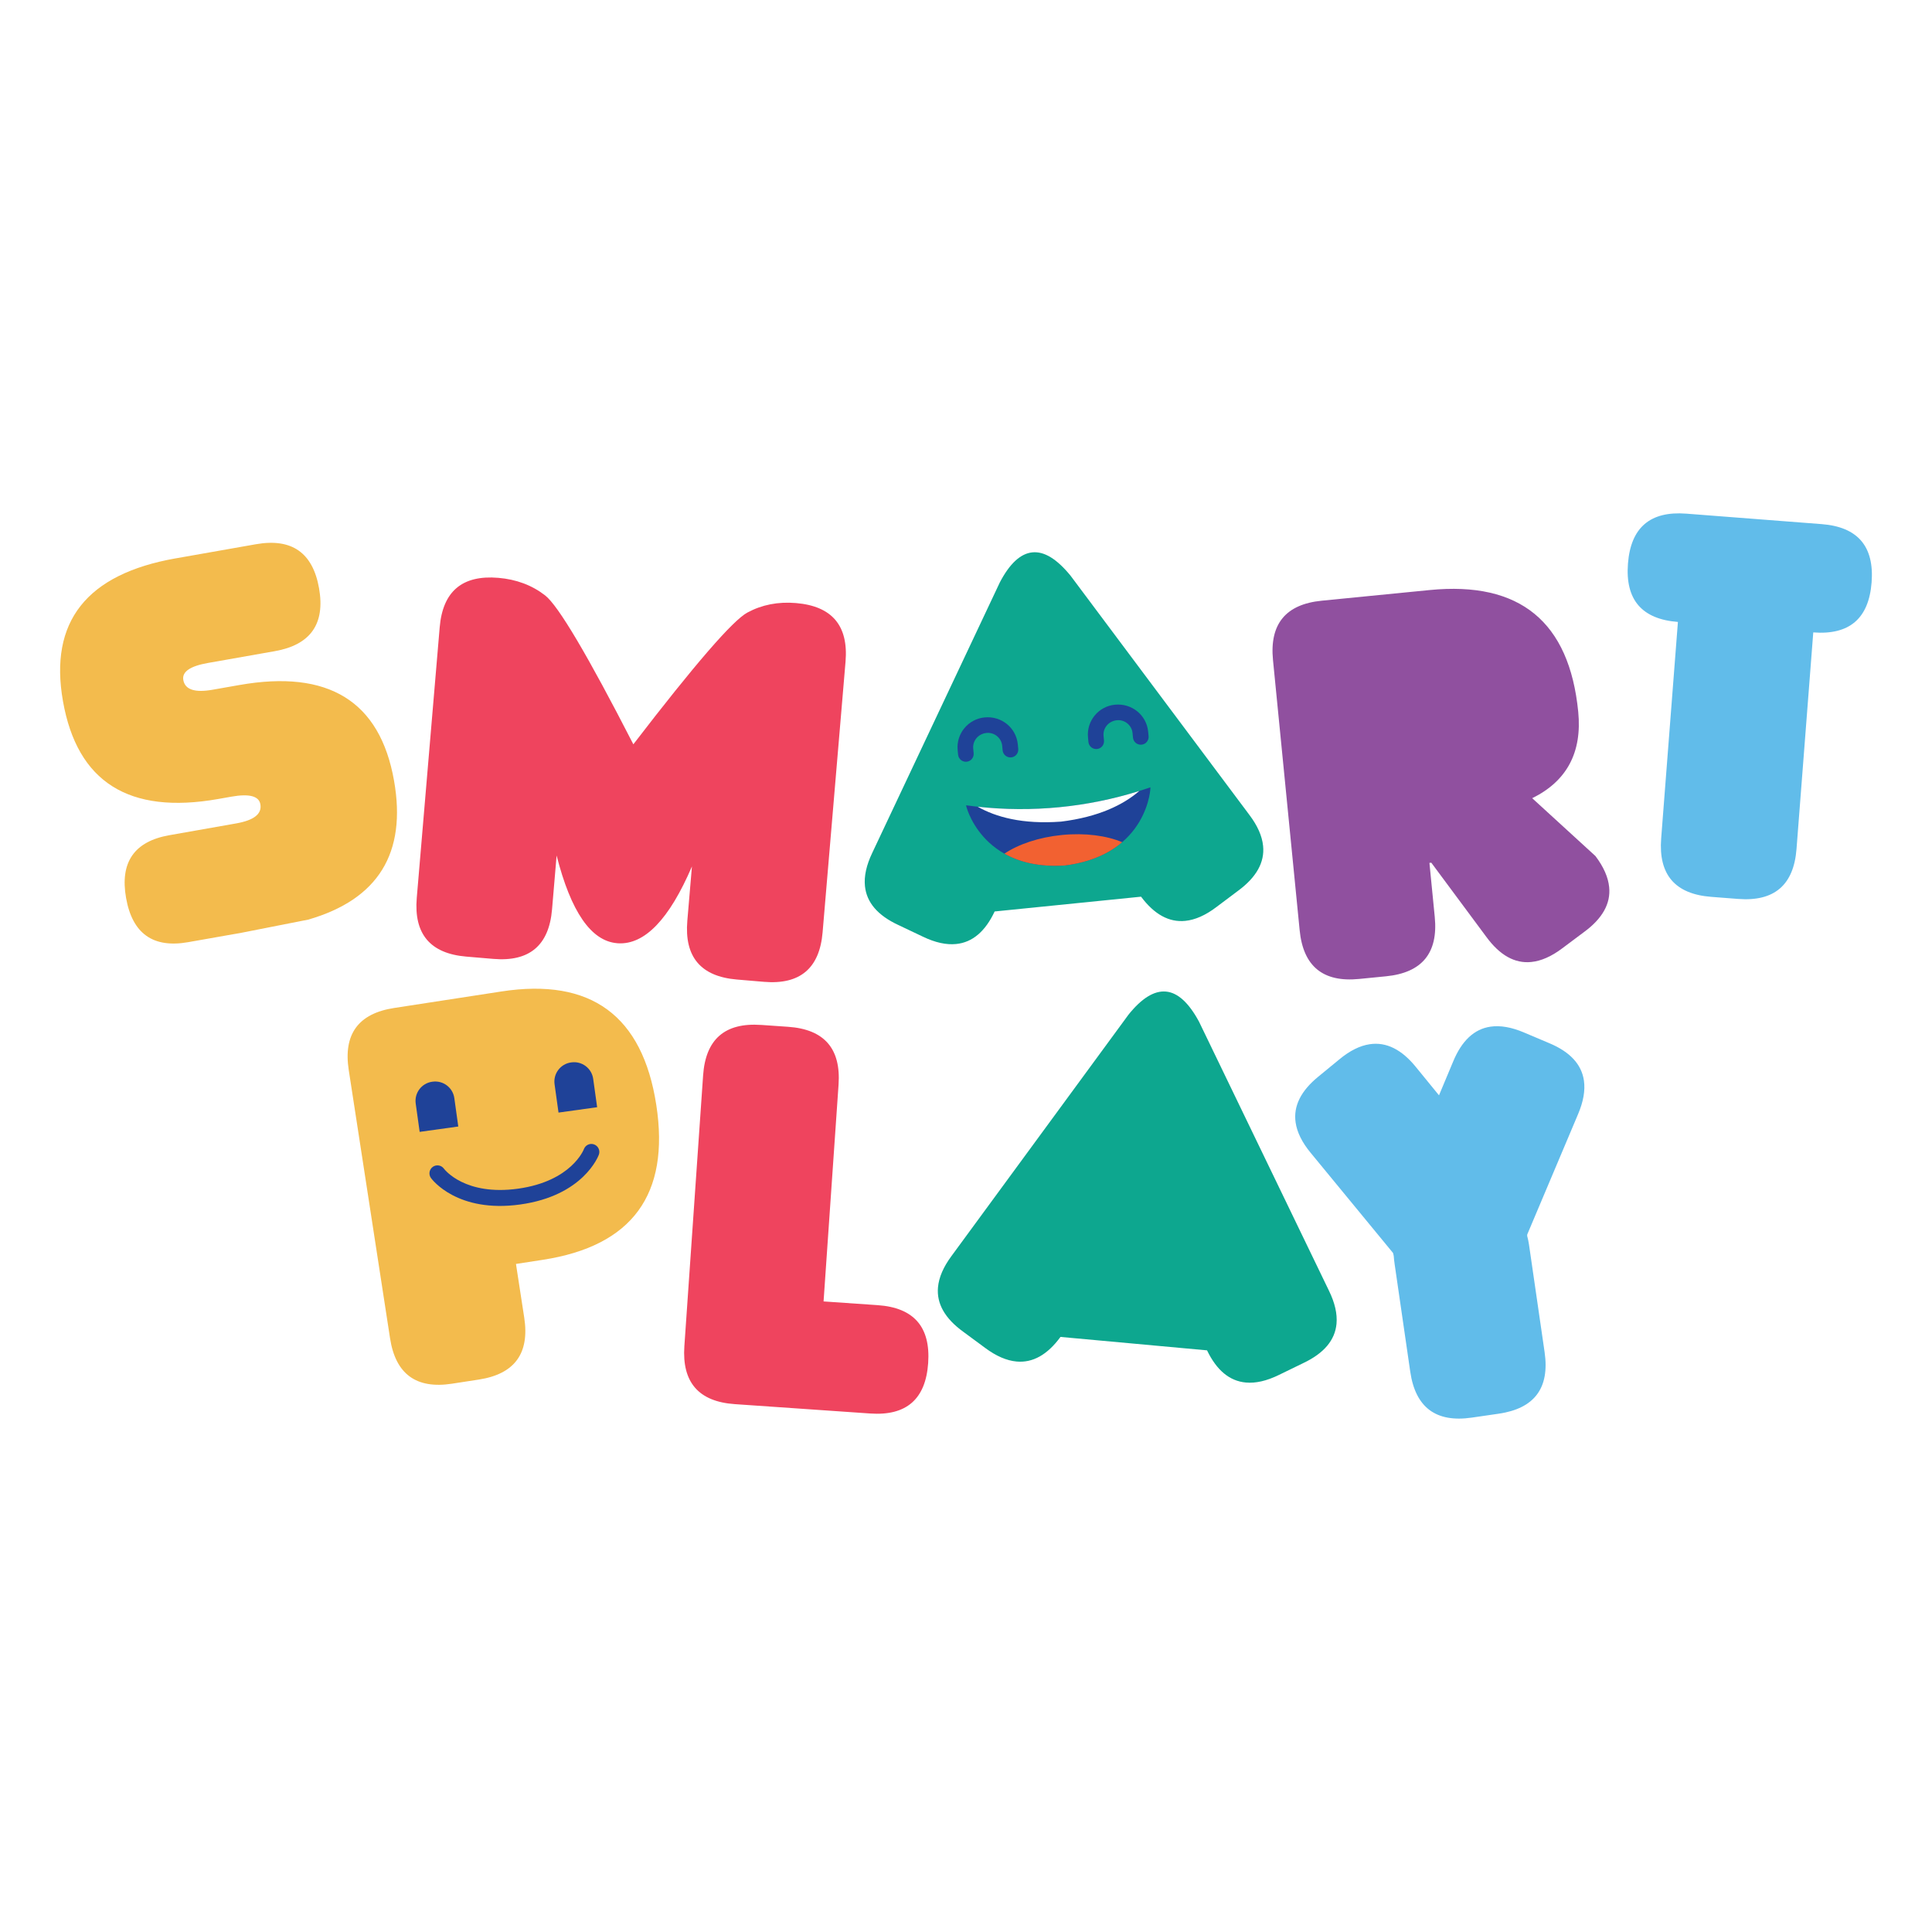 <svg viewBox="0 -195.62 841.89 841.89" xmlns="http://www.w3.org/2000/svg" xmlns:xlink="http://www.w3.org/1999/xlink"><filter id="a" filterUnits="userSpaceOnUse" height="507.54" width="507.54" x="167.17" y="-28.45"><feOffset dx="3" dy="7"/><feGaussianBlur result="c" stdDeviation="7"/><feFlood flood-color="#010101" flood-opacity=".2"/><feComposite in2="c" operator="in"/><feComposite in="SourceGraphic"/></filter><rect fill="none" filter="url(#a)" height="507.54" rx="11" width="507.54" x="167.17" y="-28.45"/><path d="m76.54 47.7 34.96-6.16c15.61-2.75 24.79 3.64 27.53 19.17 2.74 15.54-3.7 24.68-19.31 27.43l-29.13 5.14c-7.77 1.37-11.34 3.84-10.71 7.42.74 4.19 4.99 5.61 12.76 4.24l11.65-2.05c38.84-6.85 61.31 7.05 67.42 41.69 5.56 31.54-6.9 51.72-37.38 60.53l-29.03 5.72-23.3 4.11c-15.3 2.7-24.32-3.72-27.06-19.26-2.74-15.53 3.54-24.65 18.85-27.35l29.13-5.14c7.77-1.37 11.28-4.15 10.54-8.35-.63-3.57-4.83-4.68-12.6-3.31l-5.83 1.03c-38.84 6.85-61.37-7.36-67.59-42.63-6.11-34.64 10.26-55.39 49.1-62.24z" fill="#f3bb4d"/><path d="m242.55 177.19-1.99 23.46c-1.33 15.72-9.86 22.91-25.58 21.58l-11.79-1c-15.72-1.33-22.91-9.86-21.58-25.58l9.99-117.89c1.33-15.72 9.86-22.91 25.58-21.58 7.86.67 14.65 3.22 20.37 7.66s18.53 26.07 38.44 64.88c26.78-34.86 43.34-53.99 49.69-57.41 6.34-3.42 13.41-4.8 21.19-4.14 15.72 1.33 22.91 9.86 21.58 25.58l-9.99 117.89c-1.33 15.72-9.86 22.91-25.58 21.58l-11.79-1c-15.72-1.33-22.91-9.86-21.58-25.58l2.01-23.7c-9.86 22.99-20.58 34.16-32.17 33.49l-.47-.04c-11.32-.96-20.1-13.7-26.33-38.21z" fill="#ef445e"/><path d="m435.62 58.29c4.32-8.29 9.06-12.69 14.24-13.21s10.64 2.85 16.6 10.1l77.95 104.27c3.57 4.72 5.57 9.23 6 13.54.72 7.14-2.9 13.65-10.87 19.53l-9.51 7.14c-4.71 3.57-9.23 5.57-13.54 6-7.06.71-13.48-2.8-19.26-10.54l-63.8 6.44c-4.11 8.74-9.7 13.47-16.76 14.18-4.32.44-9.14-.62-14.47-3.18l-10.74-5.1c-8.98-4.17-13.83-9.82-14.55-16.96-.44-4.31.63-9.14 3.18-14.47l55.54-117.74z" fill="#0da78f"/><path d="m623.72 180.31-.83.08 2.32 23.55c1.55 15.7-5.53 24.32-21.22 25.87l-11.77 1.16c-15.7 1.55-24.33-5.52-25.88-21.22l-11.62-117.74c-1.55-15.7 5.53-24.32 21.23-25.87l47.1-4.65c39.25-3.87 60.81 13.81 64.68 53.06 1.74 17.66-4.94 30.21-20.06 37.65l27.57 25.22c3.56 4.72 5.55 9.24 5.97 13.56.71 7.14-2.93 13.65-10.91 19.51l-9.52 7.12c-4.72 3.56-9.24 5.55-13.56 5.97-7.14.71-13.65-2.93-19.51-10.91l-24-32.35z" fill="#90509f"/><path d="m790.15 79.96-7.3 94.37c-1.22 15.73-9.69 22.98-25.42 21.77l-11.79-.91c-15.73-1.22-22.98-9.69-21.77-25.42l7.3-94.37c-15.73-1.22-22.99-9.69-21.77-25.42s9.69-22.98 25.42-21.77l58.98 4.56c15.73 1.22 22.98 9.69 21.77 25.42-1.22 15.73-9.69 22.98-25.42 21.77z" fill="#61bcea"/><path d="m421.01 155.3c-.4-.75 6.25 28.69 43.07 26.22 36.61-4.68 37.45-34.86 37.2-34.04-25.77 8.91-53.27 11.59-80.28 7.82z" fill="#1f4298"/><path d="m462.22 162.43c16.61-2.03 27.33-7.41 34.24-13.37-22.75 7.12-46.73 9.46-70.42 6.86 7.93 4.5 19.49 7.72 36.18 6.5z" fill="#fff"/><path d="m489 171.37c-6.76-2.84-16.08-4.13-26.21-3.14s-19.02 4.05-25.11 8.14c6.32 3.57 14.89 5.92 26.41 5.15 11.45-1.46 19.4-5.42 24.92-10.15z" fill="#f26131"/><path d="m440.63 134.42c-1.87.18-3.54-1.19-3.72-3.06l-.19-1.98c-.33-3.43-3.4-5.95-6.82-5.61-3.62.35-6.14 3.42-5.81 6.84l.19 1.98c.18 1.87-1.19 3.54-3.06 3.72s-3.54-1.19-3.72-3.06l-.19-1.98c-.7-7.17 4.57-13.58 11.74-14.27 7.37-.72 13.77 4.55 14.47 11.72l.19 1.98c.18 1.87-1.19 3.54-3.06 3.72z" fill="#1f4298"/><path d="m497.43 128.88c-1.87.18-3.54-1.19-3.72-3.06l-.19-1.98c-.33-3.43-3.4-5.95-6.82-5.61-3.62.35-6.14 3.42-5.81 6.84l.19 1.98c.18 1.87-1.19 3.54-3.06 3.72s-3.54-1.19-3.72-3.06l-.19-1.98c-.7-7.17 4.57-13.58 11.74-14.27 7.37-.72 13.77 4.55 14.47 11.72l.19 1.98c.18 1.87-1.19 3.54-3.06 3.72z" fill="#1f4298"/><path d="m224.84 355.16 3.6 23.39c2.4 15.59-4.2 24.59-19.79 26.99l-11.69 1.8c-15.59 2.4-24.59-4.19-26.99-19.79l-18.01-116.94c-2.4-15.59 4.2-24.59 19.79-26.99l46.77-7.2c38.98-6 61.47 10.48 67.47 49.47 6 38.98-10.49 61.47-49.47 67.47l-11.69 1.8z" fill="#f3bb4d"/><path d="m331.64 251 11.8.82c15.74 1.09 23.06 9.5 21.97 25.24l-6.53 94.43 23.61 1.63c15.74 1.09 23.06 9.5 21.97 25.24s-9.5 23.06-25.24 21.97l-59.02-4.08c-15.74-1.09-23.06-9.5-21.98-25.24l8.17-118.03c1.09-15.74 9.5-23.06 25.24-21.97z" fill="#ef445e"/><path d="m491.6 246.72c5.82-7.31 11.32-10.73 16.5-10.25 5.11.47 9.9 4.83 14.37 13.08l56.62 117.23c2.6 5.31 3.7 10.12 3.31 14.44-.66 7.15-5.45 12.85-14.4 17.1l-10.69 5.2c-5.31 2.6-10.12 3.71-14.44 3.31-7.07-.65-12.7-5.32-16.89-14.02l-63.86-5.85c-5.71 7.79-12.09 11.37-19.16 10.72-4.32-.4-8.86-2.36-13.6-5.88l-9.57-7.06c-8.02-5.8-11.71-12.28-11.05-19.43.4-4.32 2.36-8.85 5.88-13.6l76.99-104.98z" fill="#0da78f"/><path d="m607.34 351.75c-.07-.47-.18-.93-.32-1.39l-35.85-43.58c-3.77-4.55-5.97-8.98-6.59-13.27-1.03-7.1 2.27-13.76 9.89-19.97l9.19-7.55c4.55-3.77 8.98-5.97 13.27-6.59 7.18-1.04 13.88 2.29 20.1 9.99l10.03 12.29 6.13-14.64c3.77-9.16 9.21-14.25 16.31-15.28 4.29-.62 9.16.22 14.6 2.54l10.95 4.63c9.08 3.78 14.13 9.23 15.16 16.33.62 4.29-.23 9.16-2.54 14.6l-22.16 52.47c.02.16.01.36-.03.6.34 1.23.6 2.5.8 3.83l6.8 46.84c2.27 15.61-4.41 24.55-20.02 26.82l-11.71 1.7c-15.61 2.27-24.55-4.41-26.82-20.02l-6.8-46.84c-.18-1.25-.31-2.42-.39-3.53z" fill="#61bcea"/><g fill="#1f4298"><path d="m188.49 275.74-.17.02c-4.6.64-7.81 4.89-7.17 9.49l1.72 12.36 16.83-2.34-1.72-12.36c-.64-4.6-4.89-7.81-9.49-7.17z"/><path d="m249 267.33-.17.02c-4.6.64-7.81 4.89-7.17 9.49l1.72 12.36 16.83-2.34-1.72-12.36c-.64-4.6-4.89-7.81-9.49-7.17z"/><path d="m226.69 329.25c-27.42 3.82-38.44-10.9-38.89-11.53-1.13-1.56-.78-3.73.78-4.86 1.55-1.12 3.72-.78 4.85.76.41.55 9.32 11.94 32.31 8.74 23.33-3.25 28.64-17.07 28.69-17.21.66-1.81 2.66-2.74 4.46-2.07 1.8.66 2.73 2.66 2.07 4.46-.27.73-6.84 17.9-34.27 21.71z"/></g></svg>